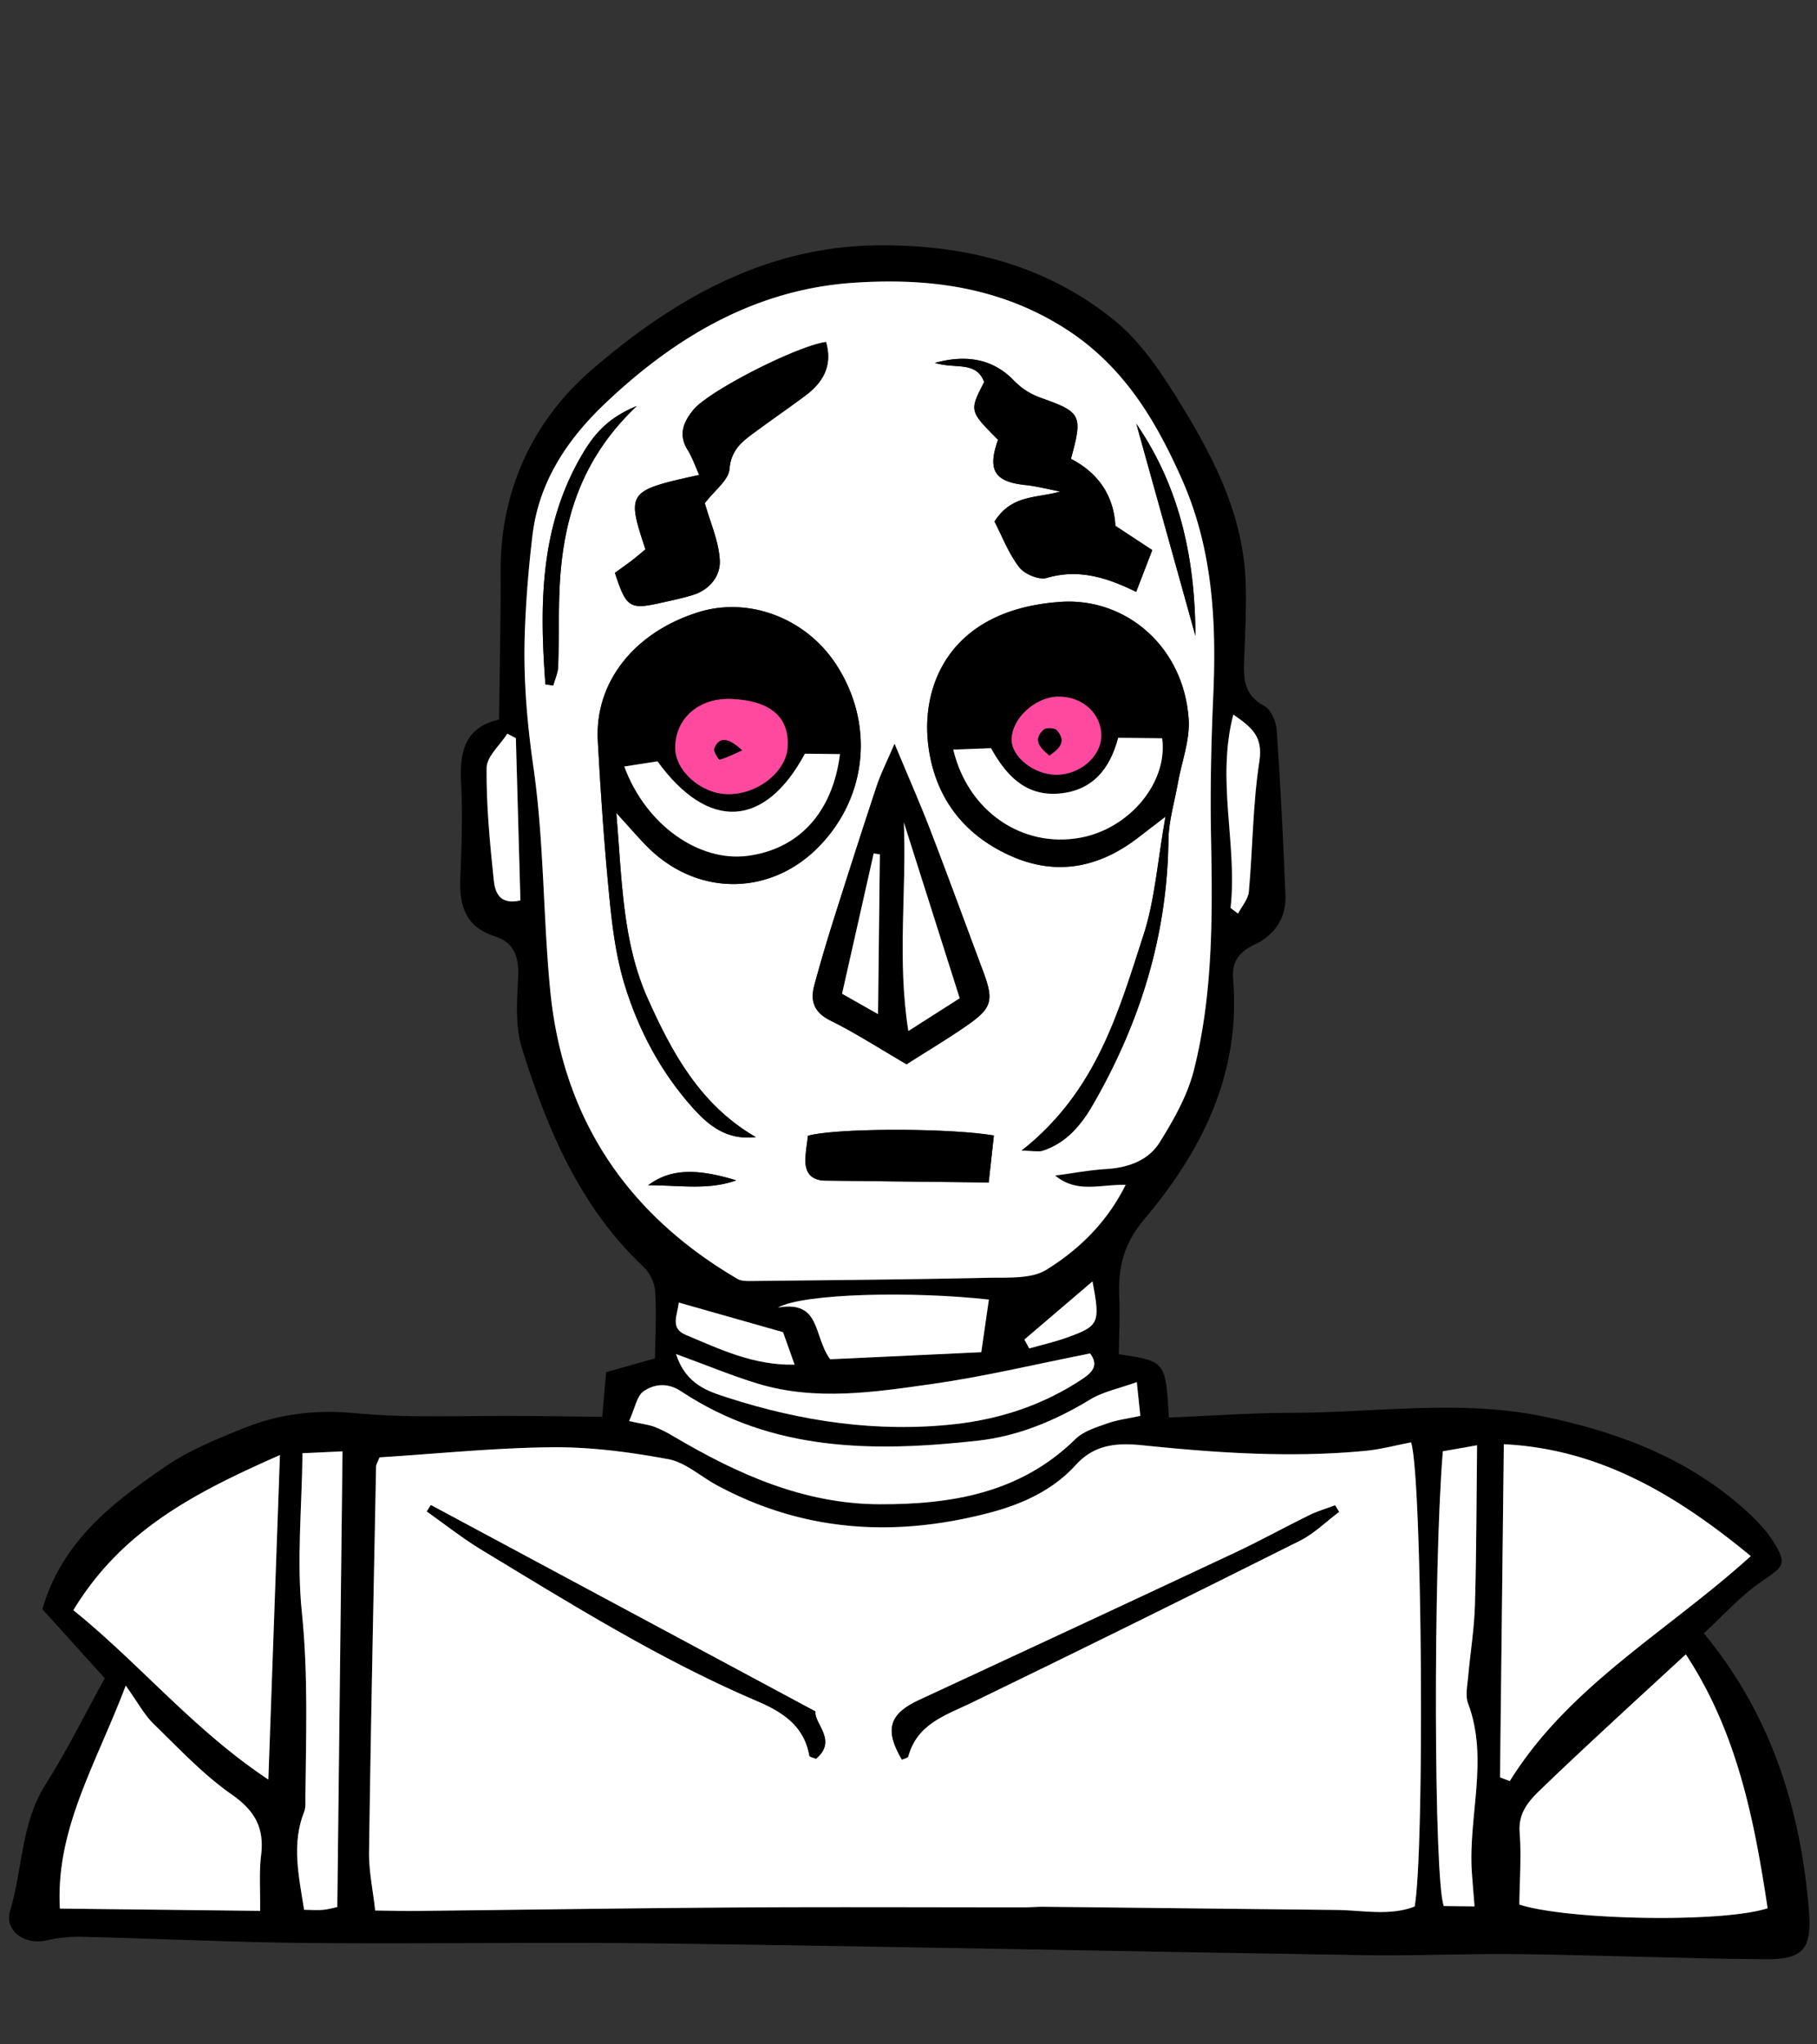 <svg width="400" height="450" viewBox="0 0 400 450" xmlns="http://www.w3.org/2000/svg"><rect x="0" y="0" width="400" height="450" fill="#333333" stroke="none"/><g fill="none" fill-rule="evenodd"><path d="M225.504 294.86l1.073 1.957c2.743-.78 5.538-1.412 8.218-2.368 7.197-2.569 7.449-3.173 5.714-12.393l-15.005 12.804m-53.121-1.625l-22.961-6.521c-.258 2.8-2.023 5.625 1.544 7.117 7.481 3.127 14.879 6.744 23.962 6.553l-2.545-7.149m-58.817-130.761l-1.88-.976c-1.603 2.513-4.539 5.013-4.564 7.542-.081 8.246.727 16.52 1.58 24.744.258 2.487 1.188 5.511 5.862 4.416l-.998-35.726m157.336 37.382l1.643 1.248c.826-1.609 2.231-3.168 2.382-4.839.865-9.567.854-19.251 2.319-28.713.857-5.539-1.802-7.511-5.741-10.262-3.793 14.612.951 28.632-.603 42.566m-88.14 99.343l33.263-1.555 1.671-11.583c-16.471-1.844-40.634-1.426-46.434 1.751 9.528-1.627 7.712 6.233 11.5 11.387m-33.928-1.144c2.146 6.732 7.099 8.212 11.367 9.592 16.249 5.252 32.986 7.726 50.045 5.827 9.957-1.108 19.436-4.23 27.927-9.863 2.275-1.509 3.796-3.055 1.799-5.696-11.631 2.295-23.092 5.061-34.711 6.714-12.732 1.809-25.648 3.799-38.394-.053-5.602-1.694-11.03-3.965-18.033-6.521M66.59 319.877c-.139 12.108-1.306 23.712-.134 35.076 1.402 13.598.911 27.09.77 40.64-.01 1.072.111 2.244-.266 3.195-2.81 7.082-1.199 14.079-.02 21.586 1.55.017 2.868.136 4.163.017 1.235-.114 2.447-.477 3.151-.623L75.4 319.464l-8.81.413m258.024 99.752c-.221-2.748-.427-5.065-.589-7.384-.873-12.42 3.799-24.954-.851-37.337-.616-1.641-.156-3.74.008-5.61.471-5.331 1.358-10.642 1.516-15.98.341-11.487.327-22.987.467-35.19l-7.536 1.324c-2.136 25.862-1.989 94.317.208 100.098 2.255.027 4.548.052 6.777.079M138.485 312.797c3.025.668 4.369.811 5.59 1.275 1.47.559 2.88 1.313 4.238 2.116 14.025 8.293 28.647 14.873 45.339 14.925 15.935.049 31.045-2.495 43.122-14.369 1.752-1.723 4.515-2.546 6.943-3.414 2.212-.79 4.604-1.076 7.319-1.673l-.777-7.433c-3.949 1.428-7.419 2.1-10.253 3.821-7.703 4.678-15.912 8.096-24.777 9.078-22.71 2.514-45.162 2.477-65.254-10.852-2.992-1.985-5.886-1.652-8.263-.053-1.516 1.02-1.906 3.712-3.227 6.579M57.26 420.617c.055-4.792-.236-8.55.215-12.216.737-5.978-1.295-9.783-6.405-13.356-6.306-4.411-11.698-10.174-17.253-15.59-2.06-2.01-3.464-4.695-6.136-8.423-6.655 17.536-15.482 31.652-14.498 49.08l44.077.505M16.15 354.43c14.865 12.033 26.435 26.322 42.926 37.283l2.55-71.431c-18.455 8.157-34.713 16.385-45.477 34.148m354.97 9.724c-6.492 5.982-12.221 11.223-17.906 16.51-4.862 4.522-9.726 9.046-14.488 13.672-2.506 2.434-4.489 4.994-4.182 9.047.398 5.255-.009 10.572-.069 15.847 10.662 3.425 44.569 4.083 54.655.81-2.938-19.523-6.731-38.783-18.01-55.886m-40.903 27.073l2.156.822c13.069-21.057 34.749-32.936 53.052-49.53-16.53-13.62-33.388-23.587-54.37-24.622l-.838 73.33M232.292 258.76c3.742-.495 7.472-1.199 11.231-1.433 4.829-.301 9.267-1.864 11.759-5.86 3.096-4.962 6.129-10.309 7.543-15.907 4.246-16.813 4.11-34.158 3.776-51.317-.203-10.39.033-20.762.489-31.079.728-16.493-.131-32.48-6.97-47.827-5.99-13.443-13.227-25.374-26.395-33.496-14.352-8.851-29.824-10.667-45.765-9.606-21.636 1.441-39.363 11.949-54.776 26.599-8.35 7.935-14.566 17.261-15.968 29.02-.858 7.186-1.446 14.426-1.691 21.657-.334 9.875.499 19.611 1.921 29.494 2.327 16.166 2.095 32.679 3.677 48.974 2.733 28.163 16.856 49.245 41.207 63.518.818.48 1.996.49 3.005.478 17.486-.194 34.974-.337 52.457-.716 4.253-.091 9.27.278 12.57-1.768 7.118-4.411 13.266-10.326 17.441-18.679-5.632-.147-10.692 1.934-15.511-2.052M83.545 320.793c-.404 1.056-.743 1.54-.753 2.029-.558 28.283-1.153 56.565-1.549 84.85-.058 4.15.846 8.315 1.35 12.869 3.537.04 6.207.122 8.876.092 23.697-.253 47.392-.621 71.089-.767 21.012-.13 42.026-.02 63.039-.026 1.346 0 2.692-.142 4.036-.128 21.526.225 43.052.47 64.577.7 5.797.063 11.683 1.38 17.223-.753 2.212-12.655 1.66-94.683-.796-102.171-3.288.627-6.631 1.538-10.03 1.865-16.412 1.579-32.769.457-49.111-1.221-5.443-.558-10.478-.292-14.681 4.345-4.999 5.515-11.727 8.589-18.833 10.468-20.814 5.502-41.03 4.353-60.267-6.075-3.544-1.921-6.846-4.987-10.601-5.681-8.378-1.551-16.977-2.692-25.474-2.621-12.596.107-25.182 1.41-38.095 2.225m26.316-162.403c.128-11.122.392-21.893.342-32.664-.081-17.887 7.226-33.26 20.069-44.331 17.609-15.181 37.708-26.964 62.248-27.378 19.397-.327 37.538 4.113 52.793 16.489 5.286 4.291 9.5 10.261 13.168 16.114 7.879 12.574 15.037 25.628 15.714 40.986.257 5.829-.077 11.692-.302 17.532-.161 4.178-.089 7.896 4.442 10.264 1.478.771 2.602 3.469 2.732 5.365.832 12.045 1.423 24.109 1.914 36.174.205 5.048-2.226 8.815-6.797 10.984-3.238 1.536-5.048 3.609-4.721 7.491 1.745 20.715-6.762 37.849-19.626 53.048-4.419 5.223-5.743 10.569-5.444 16.953.198 4.232-.05 8.486-.098 12.673 10.313 1.544 10.313 1.544 11.024 13.952 8.981-.371 17.993-1.047 27.004-1.053 18.516-.012 37.101-3.008 55.54.821 16.799 3.489 32.493 9.478 45.289 21.433 2.138 1.996 4.178 4.263 5.657 6.762 2.589 4.375 1.67 4.923-2.997 8.1-4.598 3.13-8.39 7.443-12.726 11.413 14.7 17.768 21.26 38.395 23.119 60.748.72 8.67-1.083 11.058-9.516 10.996-18.017-.132-36.028-.884-54.045-1.125-11.298-.15-22.605.41-33.902.235-51.445-.797-102.886-1.891-154.333-2.574-26.107-.345-52.225.13-78.335-.106-16.695-.151-33.384-.97-50.079-1.372-2.625-.064-5.324.234-7.885.82-4.588 1.052-9.218-2.102-7.874-6.55 2.782-9.201 2.34-19.222 7.783-27.784 4.748-7.466 8.665-15.46 13.046-23.394-4.624-5.118-9.24-10.23-13.738-15.206 4.387-15.084 15.62-23.544 27.156-31.439 5.265-3.603 11.394-6.082 17.37-8.475 7.803-3.125 15.8-4.036 24.453-3.218 12.264 1.159 24.702.481 37.065.598 5.549.051 11.097.125 17.203.194l.866-9.823 10.753-3.033c.053-4.605.344-9.697.047-14.755-.108-1.852-1.178-4.08-2.539-5.361-14.043-13.21-21.205-30.29-26.785-48.103-1.469-4.689-1.158-10.096-.865-15.126.266-4.573-.485-8.094-5.167-9.582-6.318-2.01-7.79-6.621-7.557-12.588.274-6.998.56-14.03.183-21.011-.367-6.799.638-12.324 8.351-14.094" fill="#000"/><path d="M179.522 376.729l-84.665-45.422-.895 1.379c3.997 2.82 7.842 5.891 12.018 8.417 19.747 11.947 39.334 24.206 60.647 33.304 5.589 2.385 10.408 5.419 11.553 12.056.047.273.874.411 1.463.666 4.824-4.046-.495-7.725-.121-10.4m115.25-43.938l-.853-1.428c-1.893.713-3.857 1.277-5.664 2.165-5.546 2.724-10.961 5.723-16.553 8.347a17261.538 17261.538 0 01-69.399 32.349c-6.56 3.042-7.628 6.536-3.745 13.097.478-.232 1.293-.372 1.383-.708 1.935-7.173 8.144-9.035 13.919-11.83 24.177-11.702 48.248-23.623 72.267-35.646 3.151-1.577 5.776-4.205 8.645-6.346M83.545 320.792c12.914-.814 25.499-2.117 38.095-2.224 8.498-.071 17.097 1.07 25.475 2.621 3.754.694 7.056 3.76 10.6 5.681 19.237 10.427 39.453 11.577 60.267 6.075 7.106-1.879 13.834-4.953 18.833-10.468 4.203-4.637 9.239-4.903 14.681-4.345 16.342 1.678 32.7 2.8 49.111 1.221 3.399-.327 6.742-1.238 10.03-1.865 2.456 7.488 3.009 89.515.796 102.171-5.539 2.133-11.426.816-17.223.754-21.525-.23-43.05-.476-64.576-.702-1.345-.013-2.691.129-4.036.129-21.014.006-42.027-.104-63.04.026-23.697.146-47.392.513-71.088.767-2.67.03-5.34-.052-8.877-.092-.503-4.554-1.407-8.718-1.35-12.869.396-28.285.992-56.567 1.55-84.85.009-.489.349-.973.752-2.03m78.527-60.974c-9.043-2.777-14.663-2.455-19.369 1.074 7.142.01 13.276 1.114 19.369-1.074m88.083-166.531l13.009 46.683c-.053-16.73-3.31-32.588-13.009-46.683m-130.089 57.344l1.72.27c.378-1.379 1.033-2.748 1.083-4.139.186-5.091.101-10.192.243-15.286.431-15.494 4.06-29.798 17.081-42.108-6.602 2.677-9.601 6.485-12.194 10.944-9.2 15.822-9.221 32.96-7.933 50.319m98.731 99.31c-10.092-1.69-34.816-1.639-40.936.058-.186 1.652-.519 3.461-.564 5.276-.07 2.86 1.321 4.555 4.318 4.592 11.77.146 23.54.274 36.038.417l1.144-10.343m-63.633-139.18c2.167-2.846 5.235-5.07 5.431-7.525.37-4.602 3.315-6.418 6.275-8.605 3.464-2.56 7.02-4.994 10.466-7.577 3.949-2.96 5.984-6.677 4.5-11.767-6.415.884-25.758 10.741-29.178 14.903-2.149 2.615-3.41 5.428-1.298 8.818 1.044 1.675 1.687 3.6 2.565 5.531-15.823 3.465-16.023 3.747-11.837 16.382-.919.756-1.911 1.622-2.953 2.42-1.261.967-2.565 1.876-3.768 2.752 2.5 7.669 3.237 8.147 10.059 6.621 2.354-.527 4.725-1.018 7.03-1.717 3.769-1.144 6.199-4.209 6.003-7.694-.233-4.177-2.095-8.264-3.295-12.542m94.952 19.529l3.549-9.207-8.122-5.344c-.343-6.562-3.721-11.63-9.785-14.739 2.609-9.494 2.309-10.26-6.266-13.296-2.531-.897-4.405-1.997-6.426-4.072-4.215-4.324-9.893-5.785-17.243-3.752 4.523 1.409 9.074-.502 10.833 4.215-3.279 6.358-3.279 6.358 3.05 12.712-2.383 6.697-.774 9.25 6.057 9.963 2.562.268 5.082.941 7.622 1.429-5.186 1.515-10.646.595-14.45 6.601 1.632 3.155 3.064 6.949 5.419 10.04 1.163 1.527 4.354 2.874 6.068 2.375 6.676-1.937 12.693-.39 19.694 3.075m-50.544 103.972c4.606-2.936 8.989-5.547 13.174-8.444 5.713-3.953 6.094-5.571 3.633-12.149-3.854-10.302-7.623-20.636-11.576-30.9-2.284-5.932-4.856-11.755-7.875-19.014-1.756 4.114-3.059 6.66-3.948 9.342-3.291 9.93-6.48 19.893-9.634 29.867a354.404 354.404 0 00-4.075 13.88c-.955 3.513-.077 6.007 3.578 7.819 5.512 2.731 10.708 6.101 16.723 9.599m-63.891-55.321c3.33 3.625 5.208 5.897 7.317 7.928 10.991 10.582 26.958 10.25 37.473-.713 10.59-11.041 12.001-27.167 3.504-40.043-6.679-10.119-19.183-14.813-30.248-11.353-14.069 4.4-22.817 15.366-22.125 28.268.617 11.512 1.424 23.022 2.547 34.494.626 6.392 1.438 12.895 3.288 19.008 3.054 10.094 8.002 19.43 15.085 27.337 3.378 3.77 7.39 7.192 13.864 6.433-12.21-7.07-18.425-18.515-23.78-30.472-5.597-12.499-5.673-26.012-6.925-40.887m89.224 74.321c2.757.032 3.805.298 4.671.012 5.172-1.711 8.419-5.601 11.029-10.129 10.384-18.015 16.37-37.252 16.618-58.205.05-4.188 1.333-8.366 2.076-12.544.836-4.706 2.685-9.472 2.377-14.097-1.054-15.866-13.733-26.839-28.297-25.815-23.94 1.684-30.589 17.909-29.066 31.224 1.312 11.468 7.597 20.006 18.288 24.732 10.074 4.453 19.435 2.516 28.002-4.099 1.403-1.083 2.81-2.161 5.971-4.59-1.779 9.973-2.329 18.33-4.839 26.048-5.506 16.937-10.33 34.474-26.83 47.463m7.387 5.499c4.819 3.986 9.879 1.905 15.511 2.052-4.175 8.353-10.323 14.268-17.44 18.679-3.301 2.046-8.318 1.677-12.571 1.768-17.483.379-34.971.522-52.457.716-1.009.012-2.187.003-3.005-.478-24.351-14.273-38.474-35.355-41.207-63.518-1.582-16.295-1.35-32.808-3.676-48.974-1.423-9.883-2.255-19.619-1.921-29.494.244-7.231.833-14.471 1.69-21.657 1.402-11.759 7.618-21.085 15.968-29.02 15.413-14.65 33.14-25.158 54.776-26.599 15.941-1.061 31.413.755 45.765 9.606 13.168 8.122 20.405 20.053 26.395 33.496 6.839 15.347 7.699 31.334 6.97 47.827-.456 10.317-.692 20.689-.489 31.079.334 17.159.471 34.504-3.776 51.317-1.414 5.598-4.447 10.945-7.543 15.907-2.492 3.996-6.93 5.559-11.759 5.86-3.759.234-7.489.938-11.231 1.433m97.924 132.467l.838-73.33c20.982 1.035 37.84 11.002 54.37 24.623-18.303 16.593-39.983 28.472-53.052 49.529l-2.156-.822m40.903-27.073c11.278 17.104 15.072 36.363 18.01 55.886-10.086 3.273-43.993 2.615-54.656-.81.061-5.275.467-10.592.07-15.847-.307-4.053 1.676-6.613 4.182-9.047 4.762-4.626 9.625-9.15 14.488-13.672 5.685-5.287 11.413-10.528 17.906-16.51M16.15 354.431c10.763-17.764 27.02-25.991 45.476-34.148l-2.55 71.43c-16.49-10.96-28.06-25.249-42.927-37.282m41.111 66.186l-44.077-.504c-.984-17.43 7.843-31.545 14.498-49.081 2.672 3.729 4.075 6.413 6.136 8.423 5.555 5.416 10.947 11.18 17.254 15.59 5.109 3.573 7.142 7.378 6.404 13.356-.451 3.666-.16 7.424-.215 12.216" fill="#FFF"/><path d="M138.485 312.797c1.321-2.867 1.711-5.56 3.227-6.579 2.377-1.6 5.271-1.933 8.263.053 20.093 13.329 42.544 13.366 65.254 10.851 8.865-.981 17.074-4.399 24.777-9.078 2.834-1.721 6.304-2.393 10.253-3.82l.777 7.432c-2.715.597-5.107.883-7.319 1.673-2.428.868-5.19 1.692-6.943 3.414-12.077 11.874-27.186 14.418-43.122 14.369-16.692-.051-31.314-6.631-45.339-14.924-1.358-.803-2.768-1.558-4.238-2.117-1.221-.463-2.565-.606-5.59-1.274m186.129 106.831l-6.777-.078c-2.197-5.78-2.344-74.236-.207-100.099l7.535-1.324c-.139 12.203-.126 23.703-.467 35.191-.158 5.337-1.045 10.65-1.516 15.98-.164 1.87-.624 3.97-.007 5.61 4.649 12.382-.022 24.916.85 37.336.162 2.32.368 4.636.589 7.384M66.59 319.876l8.811-.412-1.147 100.304c-.704.145-1.916.508-3.15.623-1.296.12-2.614 0-4.164-.018-1.179-7.507-2.79-14.504.02-21.586.377-.95.255-2.123.266-3.193.141-13.55.632-27.043-.77-40.642-1.172-11.363-.005-22.968.134-35.076" fill="#FFF"/><path d="M148.834 298.055c7.003 2.556 12.431 4.827 18.033 6.521 12.746 3.852 25.662 1.862 38.394.052 11.619-1.652 23.08-4.419 34.711-6.714 1.997 2.642.476 4.188-1.799 5.697-8.491 5.632-17.97 8.755-27.927 9.863-17.059 1.898-33.796-.575-50.045-5.827-4.268-1.38-9.221-2.861-11.367-9.592" fill="#FFF"/><path d="M182.762 299.199c-3.789-5.154-1.973-13.014-11.5-11.387 5.799-3.176 29.962-3.594 46.434-1.751l-1.671 11.583-33.263 1.555m88.141-99.343c1.553-13.935-3.191-27.954.603-42.566 3.939 2.751 6.598 4.723 5.74 10.262-1.465 9.462-1.453 19.146-2.318 28.713-.151 1.671-1.557 3.23-2.383 4.839l-1.642-1.248zm-157.337-37.382l.998 35.726c-4.674 1.094-5.604-1.929-5.862-4.416-.853-8.224-1.661-16.498-1.58-24.745.025-2.528 2.961-5.028 4.564-7.542l1.88.977m58.817 130.761l2.545 7.149c-9.083.191-16.481-3.426-23.962-6.553-3.567-1.492-1.802-4.317-1.544-7.117l22.961 6.521m53.121 1.625l15.005-12.804c1.735 9.22 1.483 9.824-5.714 12.393-2.68.956-5.475 1.588-8.218 2.368l-1.073-1.957" fill="#FFF"/><path d="M294.771 332.79c-2.869 2.142-5.494 4.77-8.645 6.347-24.019 12.022-48.09 23.943-72.267 35.646-5.774 2.794-11.984 4.656-13.919 11.83-.09.336-.905.476-1.384.704-3.881-6.557-2.813-10.05 3.746-13.093 23.153-10.74 46.294-21.507 69.399-32.349 5.592-2.623 11.007-5.623 16.554-8.348 1.806-.887 3.771-1.452 5.663-2.164l.853 1.428m-115.249 43.938c-.374 2.675 4.945 6.354.121 10.4-.589-.255-1.416-.393-1.463-.666-1.145-6.637-5.964-9.671-11.553-12.056-21.313-9.098-40.9-21.357-60.647-33.304-4.176-2.526-8.021-5.597-12.018-8.417l.895-1.379 84.665 45.422m52.952-206.187c5.171.045 9.845-3.922 9.96-8.455.125-4.919-4.111-8.829-9.481-8.752-5.079.072-10.249 4.847-10.25 9.467-.001 3.812 4.904 7.698 9.771 7.74m-22.623-5.545c3.267 13.664 15.242 21.712 27.943 19.401 10.872-1.977 19.37-12.209 18.043-21.885l-9.677-.111c-1.808 6.92-5.731 11.724-13.171 12.284-7.478.563-11.676-4.335-14.828-9.998l-8.31.309m15.053 88.265c16.501-12.99 21.324-30.527 26.831-47.463 2.51-7.719 3.059-16.075 4.839-26.049-3.161 2.43-4.568 3.508-5.972 4.591-8.566 6.614-17.928 8.552-28.001 4.098-10.691-4.725-16.976-13.263-18.288-24.732-1.523-13.314 5.125-29.54 29.066-31.224 14.563-1.024 27.243 9.95 28.297 25.816.308 4.625-1.542 9.39-2.378 14.097-.742 4.177-2.026 8.355-2.075 12.543-.249 20.954-6.234 40.19-16.619 58.206-2.609 4.528-5.857 8.418-11.028 10.128-.866.287-1.914.02-4.672-.011m-63.745-99.403c-7.164-.347-12.431 4.128-12.521 10.636-.071 5.082 5.595 10.175 11.473 10.312 6.568.155 12.965-4.854 13.287-10.402.38-6.571-3.756-10.135-12.239-10.546m-23.722 14.865c4.729 12.883 16.462 21.069 27.165 19.66 11.275-1.483 18.689-9.552 20.313-22.395l-7.716-.089c-8.806 16.361-21.239 17.119-32.464 1.685l-7.298 1.139m-1.756 10.217c1.251 14.875 1.328 28.388 6.925 40.887 5.355 11.957 11.569 23.402 23.78 30.472-6.474.759-10.486-2.663-13.864-6.433-7.083-7.907-12.031-17.243-15.086-27.337-1.849-6.113-2.661-12.616-3.287-19.008-1.124-11.472-1.93-22.982-2.547-34.494-.693-12.902 8.056-23.868 22.124-28.268 11.066-3.46 23.57 1.234 30.248 11.353 8.497 12.876 7.086 29.002-3.503 40.043-10.516 10.963-26.483 11.295-37.474.713-2.109-2.031-3.986-4.303-7.316-7.928" fill="#000"/><path d="M193.294 223.224l.402-35.167-1.361-.202-6.961 30.884 7.92 4.485m17.978-3.493l-12.296-38.719c.638 15.109-1.514 30.078.987 45.936l11.309-7.217m-11.699 14.531c-6.016-3.498-11.212-6.868-16.724-9.6-3.655-1.811-4.533-4.305-3.577-7.818a356.685 356.685 0 014.074-13.881c3.155-9.973 6.344-19.936 9.634-29.866.889-2.683 2.192-5.228 3.948-9.343 3.02 7.26 5.592 13.082 7.876 19.015 3.952 10.264 7.721 20.598 11.575 30.899 2.461 6.578 2.08 8.197-3.632 12.15-4.185 2.897-8.569 5.508-13.174 8.444m50.543-103.973c-7.001-3.465-13.019-5.012-19.695-3.074-1.714.498-4.904-.849-6.067-2.375-2.356-3.092-3.788-6.886-5.42-10.04 3.805-6.007 9.265-5.087 14.45-6.602-2.539-.488-5.059-1.161-7.621-1.429-6.832-.712-8.44-3.266-6.057-9.962-6.33-6.355-6.33-6.355-3.05-12.712-1.759-4.718-6.311-2.807-10.833-4.216 7.35-2.032 13.028-.571 17.242 3.753 2.021 2.074 3.896 3.175 6.426 4.071 8.576 3.036 8.876 3.802 6.266 13.296 6.065 3.109 9.443 8.178 9.785 14.739l8.122 5.344-3.548 9.207m-94.952-19.528c1.199 4.277 3.062 8.364 3.295 12.542.195 3.484-2.234 6.55-6.003 7.693-2.306.7-4.676 1.191-7.031 1.717-6.821 1.527-7.558 1.049-10.058-6.62 1.203-.876 2.507-1.785 3.768-2.752 1.042-.799 2.034-1.664 2.952-2.421-4.186-12.635-3.985-12.917 11.838-16.382-.879-1.93-1.522-3.855-2.565-5.53-2.113-3.391-.851-6.203 1.298-8.818 3.42-4.162 22.762-14.02 29.177-14.904 1.484 5.09-.55 8.808-4.499 11.768-3.446 2.583-7.003 5.017-10.466 7.576-2.96 2.188-5.906 4.004-6.275 8.606-.197 2.455-3.264 4.678-5.431 7.525m63.633 139.18l-1.144 10.343c-12.498-.143-24.268-.271-36.038-.417-2.996-.037-4.387-1.732-4.318-4.592.045-1.815.378-3.624.564-5.276 6.12-1.697 30.845-1.748 40.936-.058m-98.731-99.31c-1.288-17.359-1.267-34.497 7.933-50.319 2.593-4.459 5.592-8.268 12.194-10.945-13.021 12.311-16.649 26.615-17.081 42.109-.141 5.093-.057 10.194-.242 15.286-.051 1.39-.706 2.76-1.083 4.139l-1.721-.27m130.089-57.344c9.7 14.096 12.956 29.953 13.01 46.684l-13.01-46.684m-88.083 166.531c-6.093 2.188-12.227 1.084-19.369 1.074 4.706-3.529 10.326-3.851 19.369-1.074" fill="#000"/><path d="M209.851 164.997l8.311-.309c3.151 5.663 7.349 10.561 14.827 9.997 7.44-.559 11.363-5.363 13.171-12.283l9.677.111c1.327 9.676-7.171 19.908-18.043 21.885-12.701 2.311-24.676-5.737-27.943-19.401" fill="#FFF"/><path d="M231.029 166.3c2.182-1.521 3.817-3.066 1.604-5.565-.461-.522-2.322-.609-2.847-.133-2.501 2.266-.863 3.927 1.243 5.698m1.446 4.242c-4.867-.042-9.773-3.928-9.772-7.74.002-4.62 5.172-9.395 10.25-9.467 5.37-.077 9.607 3.833 9.482 8.752-.115 4.533-4.789 8.5-9.96 8.455" fill="#FF499E"/><path d="M137.438 168.724l7.298-1.14c11.225 15.435 23.658 14.677 32.464-1.684l7.716.089c-1.624 12.842-9.038 20.912-20.313 22.395-10.704 1.408-22.436-6.777-27.165-19.66" fill="#FFF"/><path d="M163.362 165.173c-3.036-2.86-5.086-3.043-6.115-.393-.237.609 1.027 2.498 1.174 2.452 1.695-.537 3.307-1.332 4.941-2.059m-2.203-11.314c8.483.411 12.619 3.974 12.239 10.545-.321 5.548-6.719 10.557-13.286 10.403-5.879-.138-11.544-5.231-11.474-10.313.09-6.508 5.358-10.982 12.521-10.635" fill="#FF499E"/><path d="M211.271 219.731l-11.308 7.217c-2.502-15.858-.35-30.826-.988-45.936l12.296 38.719m-17.977 3.493l-7.92-4.485 6.961-30.884 1.361.202-.402 35.167" fill="#FFF"/><path d="M231.029 166.3c-2.106-1.771-3.744-3.432-1.243-5.698.525-.476 2.386-.389 2.847.133 2.213 2.499.578 4.044-1.604 5.565m-67.667-1.127c-1.634.727-3.246 1.522-4.941 2.059-.147.046-1.411-1.843-1.174-2.452 1.029-2.65 3.079-2.467 6.115.393" fill="#000"/></g></svg>